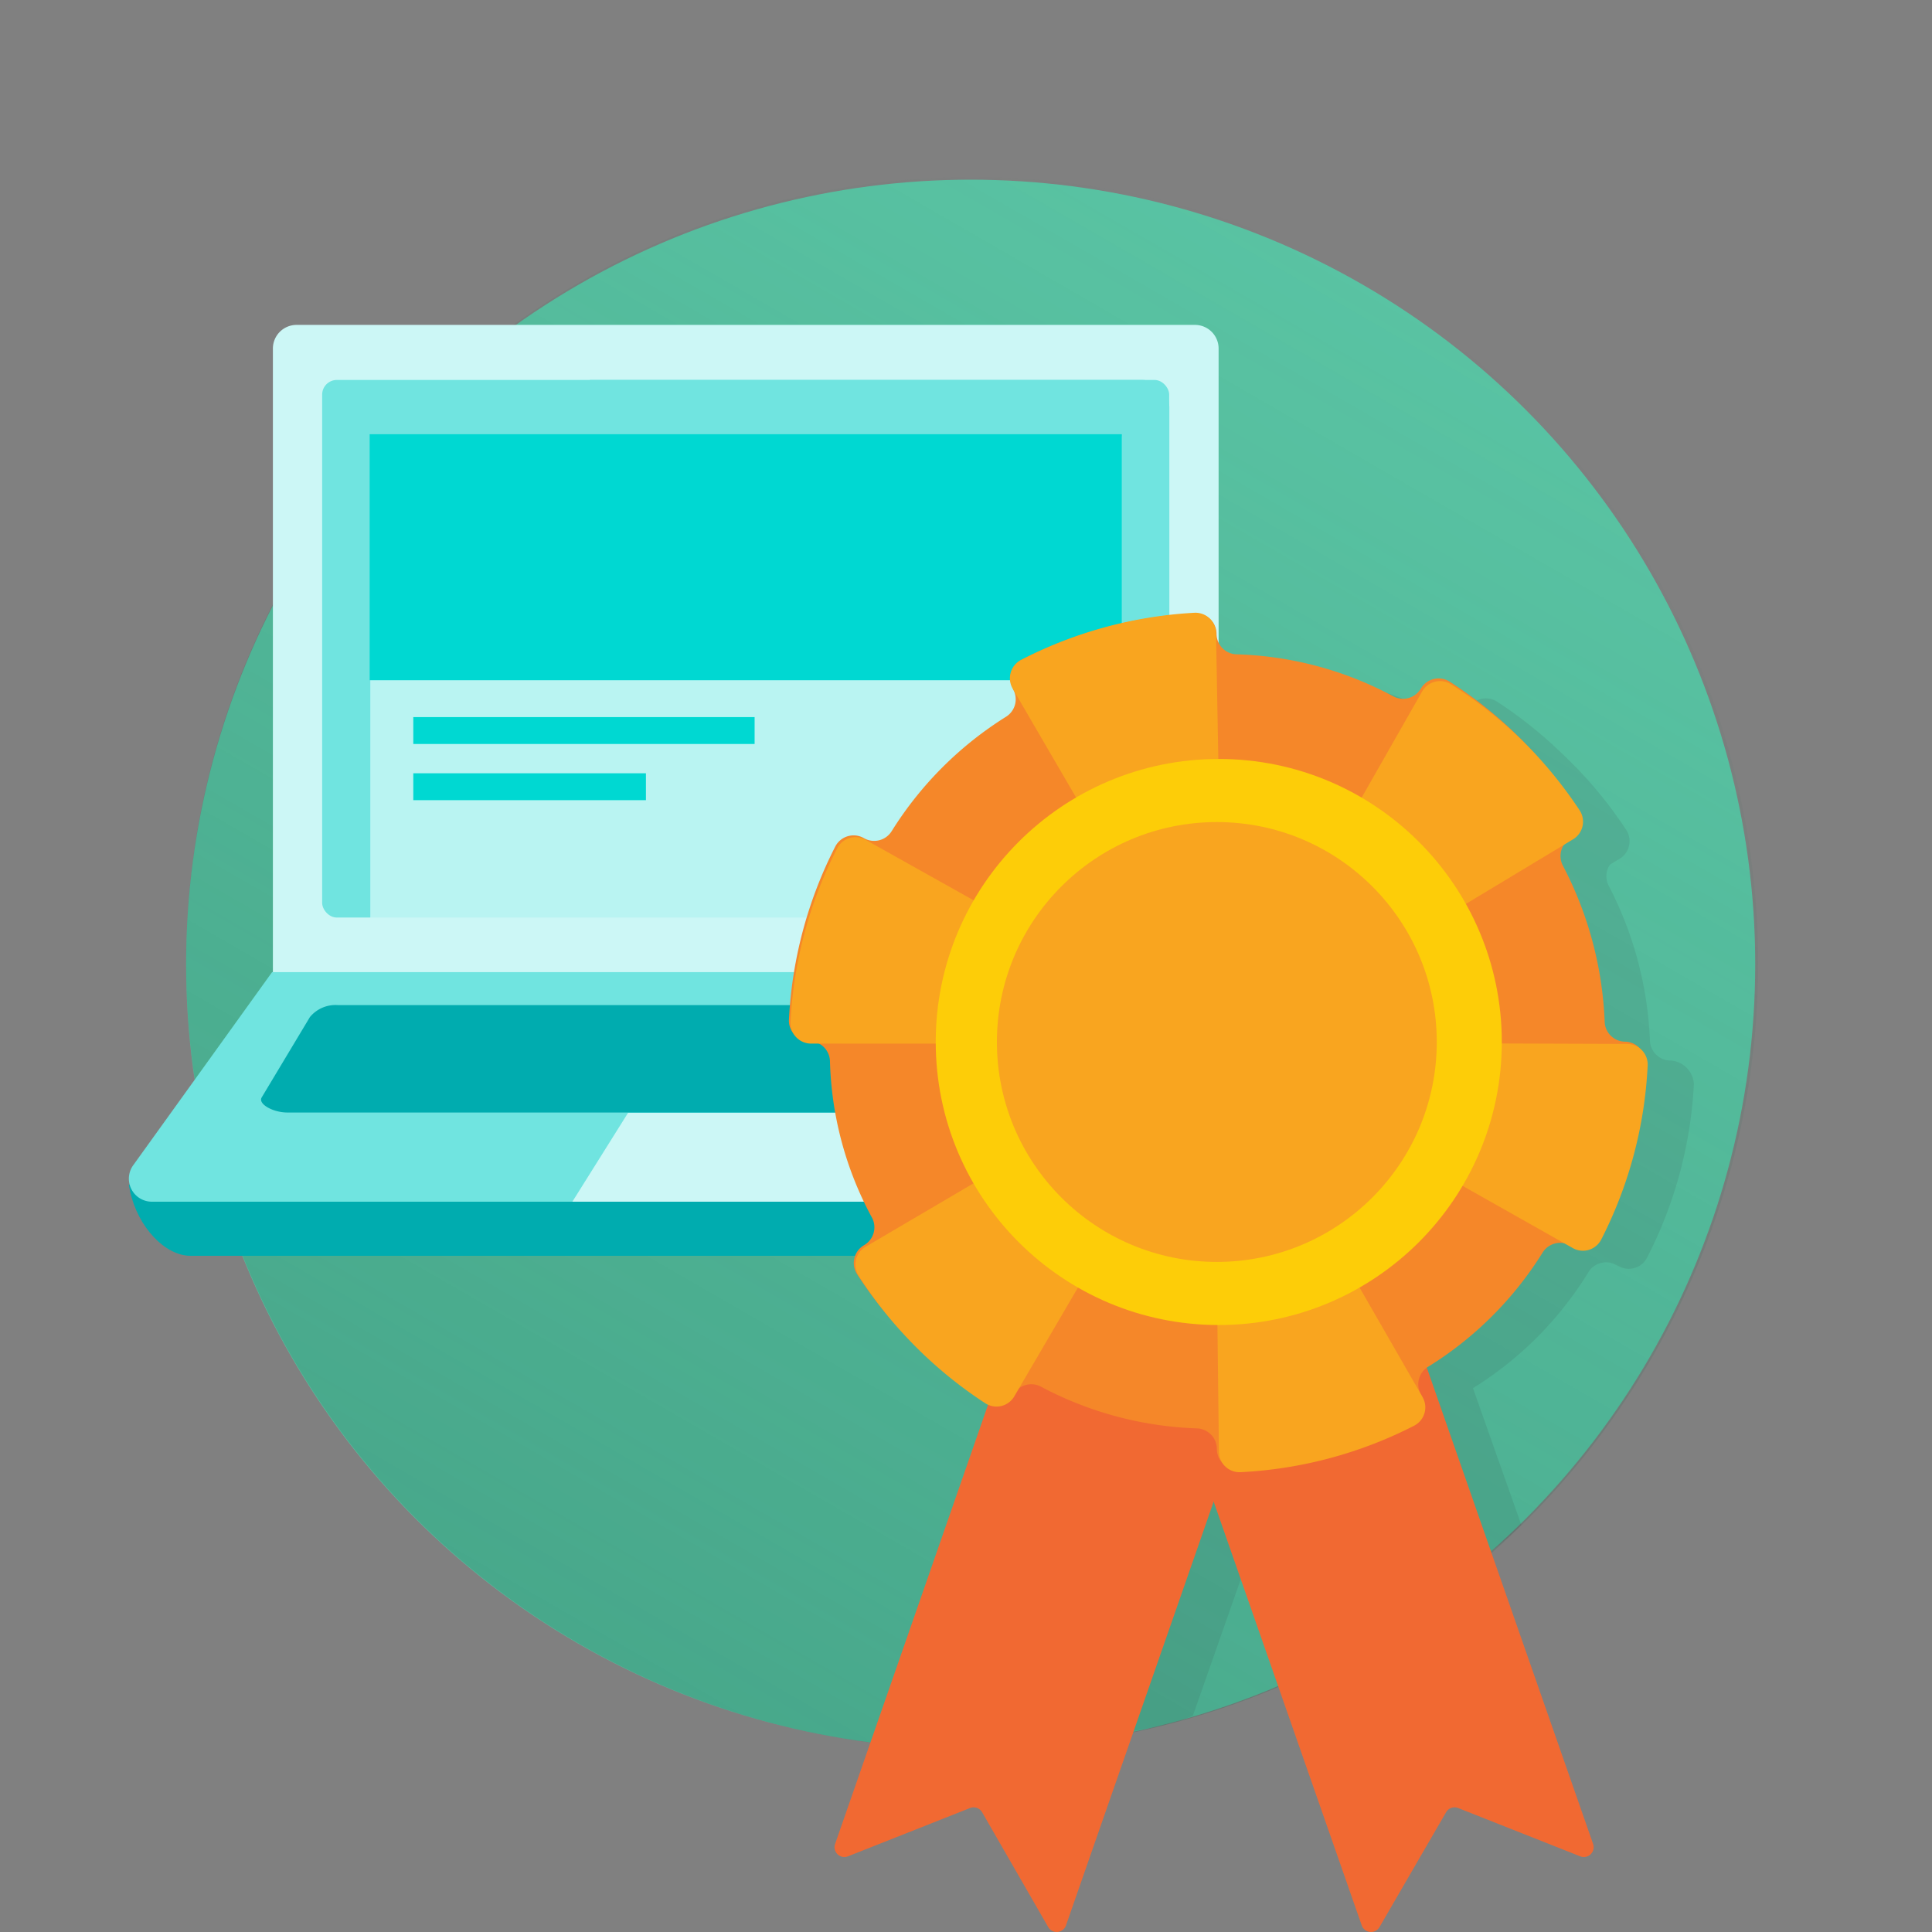<svg id="Layer_1" xmlns="http://www.w3.org/2000/svg" xmlns:xlink="http://www.w3.org/1999/xlink" viewBox="0 0 120 120"><rect x="0" y="0" width="120" height="120" fill="#808080" stroke="none"/><defs><linearGradient id="linear-gradient" x1="35.96" y1="102.11" x2="84.79" y2="17.53" gradientUnits="userSpaceOnUse"><stop offset="0" stop-color="#206953" stop-opacity="0.3"/><stop offset="1" stop-color="#206953" stop-opacity="0"/></linearGradient></defs><title>circle-icon</title><circle cx="60.29" cy="59.89" r="48.73" style="fill:#59c3a3"/><circle cx="60.38" cy="59.82" r="48.82" style="fill:url(#linear-gradient)"/><path d="M80.59,78H11.83c-1.58,0-3.26-1.78-3.75-4L8,73.58h76.4l-.08.36C83.84,76.18,82.17,78,80.59,78Z" style="fill:#00acaf"/><path d="M18.42,20.18h55.8a1.47,1.47,0,0,1,1.47,1.47V60.42a0,0,0,0,1,0,0H16.95a0,0,0,0,1,0,0V21.65A1.47,1.47,0,0,1,18.42,20.18Z" style="fill:#ccf7f6"/><path d="M83.11,74.64H9.43a1.43,1.43,0,0,1-1.16-2.26l8.63-12H75.64l8.63,12A1.43,1.43,0,0,1,83.11,74.64Z" style="fill:#70e4e0"/><path d="M74.7,69.1H17.85c-.9,0-1.83-.53-1.6-.93l3-5A2.06,2.06,0,0,1,21,62.43H71.53a2.06,2.06,0,0,1,1.82.79l3,5C76.53,68.57,75.59,69.1,74.7,69.1Z" style="fill:#00acaf"/><rect x="20.01" y="23.6" width="52.61" height="33.39" rx="0.91" ry="0.91" style="fill:#70e4e0"/><path d="M36.63,23.6H70.92a1.71,1.71,0,0,1,1.71,1.71v30A1.71,1.71,0,0,1,70.92,57h-.86Z" style="fill:#70e4e0"/><polygon points="57.09 74.64 35.55 74.64 39.01 69.12 53.63 69.12 57.09 74.64" style="fill:#ccf7f6"/><rect x="23" y="27.09" width="46.67" height="29.94" style="fill:#ccf7f6;opacity:0.8"/><rect x="22.96" y="26.97" width="46.72" height="15.28" style="fill:#00d8d2"/><rect x="25.67" y="44.54" width="21.2" height="1.67" style="fill:#00d8d2"/><rect x="25.67" y="48.03" width="14.45" height="1.67" style="fill:#00d8d2"/><path d="M74.09,106.57l4.21-12s1.93,5.12,3.26,9.08c0,0,9.66-5.56,12.93-8.94l-3-8.49h0A22,22,0,0,0,98.67,79a1.28,1.28,0,0,1,1.71-.43l0,0,.15.07a1.28,1.28,0,0,0,1.77-.52,26.52,26.52,0,0,0,2.91-10.79,1.55,1.55,0,0,0-1.45-1.46h0a1.28,1.28,0,0,1-1.28-1.22A22.81,22.81,0,0,0,99.91,55,1.28,1.28,0,0,1,100,53.7l.58-.35a1.28,1.28,0,0,0,.43-1.8,26.47,26.47,0,0,0-4.11-4.86A26.76,26.76,0,0,0,93,43.59a1.28,1.28,0,0,0-1.81.42l0,0a1.28,1.28,0,0,1-1.71.48,21.87,21.87,0,0,0-9.76-2.61c-.51,0-10.11-1.37-13.38.32A1.28,1.28,0,0,0,65.79,44l0,.05a1.28,1.28,0,0,1-.42,1.71,22.34,22.34,0,0,0-7.12,7.12,1.28,1.28,0,0,1-1.72.43l0,0a1.28,1.28,0,0,0-1.78.52,26.52,26.52,0,0,0-2.88,10.8,1.26,1.26,0,0,0,.45,1,1.28,1.28,0,0,0,.94.41h.42a1.27,1.27,0,0,1,.77,1.11,21.54,21.54,0,0,0,2.61,9.74,1.28,1.28,0,0,1-.49,1.71h0a1.28,1.28,0,0,0-.43,1.81,27.92,27.92,0,0,0,8,8l.16.09-6.93,19.85S69.79,108.4,74.09,106.57Z" style="fill:#282c35;opacity:0.1"/><path d="M64,81.45l13.24,4.62a.61.61,0,0,1,.38.78L66.21,119.59a.61.61,0,0,1-1.1.11L61,112.56a.61.61,0,0,0-.75-.26l-7.58,3a.61.61,0,0,1-.8-.77L63.26,81.82A.61.61,0,0,1,64,81.45Z" style="fill:#f16932"/><path d="M86.75,81.45,73.52,86.07a.61.61,0,0,0-.38.78l11.44,32.74a.61.61,0,0,0,1.1.11l4.14-7.14a.61.61,0,0,1,.75-.26l7.58,3a.61.61,0,0,0,.8-.77L87.53,81.82A.61.61,0,0,0,86.75,81.45Z" style="fill:#f16932"/><path d="M49,63.38a26.52,26.52,0,0,1,2.88-10.8,1.28,1.28,0,0,1,1.78-.52l0,0a1.28,1.28,0,0,0,1.72-.43,22.34,22.34,0,0,1,7.12-7.12,1.28,1.28,0,0,0,.42-1.71l0-.05A1.28,1.28,0,0,1,63.4,41a26.47,26.47,0,0,1,10.83-2.9,1.28,1.28,0,0,1,1.33,1.27v0a1.28,1.28,0,0,0,1.22,1.27,21.87,21.87,0,0,1,9.76,2.61,1.28,1.28,0,0,0,1.71-.48l0,0a1.28,1.28,0,0,1,1.81-.42A26.79,26.79,0,0,1,98,50.25a1.28,1.28,0,0,1-.43,1.81h0a1.28,1.28,0,0,0-.5,1.7,22.81,22.81,0,0,1,2.6,9.72,1.28,1.28,0,0,0,1.28,1.22h0A1.28,1.28,0,0,1,102.19,66a26.49,26.49,0,0,1-2.9,10.83,1.28,1.28,0,0,1-1.76.53l0,0a1.28,1.28,0,0,0-1.71.43,22,22,0,0,1-7.13,7.11,1.28,1.28,0,0,0-.43,1.72l0,0a1.28,1.28,0,0,1-.52,1.77,26.49,26.49,0,0,1-10.79,2.88A1.28,1.28,0,0,1,75.58,90v0a1.28,1.28,0,0,0-1.22-1.28,22.19,22.19,0,0,1-9.72-2.6,1.28,1.28,0,0,0-1.69.49l0,0a1.28,1.28,0,0,1-1.81.43,26.79,26.79,0,0,1-7.9-7.89,1.28,1.28,0,0,1,.43-1.81h0a1.28,1.28,0,0,0,.49-1.71,21.54,21.54,0,0,1-2.61-9.74,1.28,1.28,0,0,0-1.28-1.22h0A1.28,1.28,0,0,1,49,63.38Z" style="fill:#f58729"/><path d="M50.38,64.82h0a1.28,1.28,0,0,1-1.28-1.33A26.52,26.52,0,0,1,52,52.69a1.28,1.28,0,0,1,1.78-.52L76.38,64.83Z" style="fill:#f9a51f"/><path d="M62.91,42.79v0A1.28,1.28,0,0,1,63.41,41a26.52,26.52,0,0,1,10.78-2.94,1.28,1.28,0,0,1,1.34,1.27L76,65.27Z" style="fill:#f9a51f"/><path d="M88.33,42.95v0a1.28,1.28,0,0,1,1.79-.45,26.52,26.52,0,0,1,8,7.84,1.28,1.28,0,0,1-.43,1.8L75.46,65.54Z" style="fill:#f9a51f"/><path d="M101.07,64.84h0a1.28,1.28,0,0,1,1.27,1.34A26.52,26.52,0,0,1,99.45,77a1.28,1.28,0,0,1-1.78.51L75.07,64.75Z" style="fill:#f9a51f"/><path d="M88.36,86.78v0a1.28,1.28,0,0,1-.52,1.77,26.52,26.52,0,0,1-10.79,2.89,1.28,1.28,0,0,1-1.34-1.28L75.4,64.24Z" style="fill:#f9a51f"/><path d="M63,86.73v0a1.28,1.28,0,0,1-1.8.43,26.52,26.52,0,0,1-7.87-7.93,1.28,1.28,0,0,1,.45-1.8L76.13,64.29Z" style="fill:#f9a51f"/><circle cx="75.7" cy="64.72" r="17.58" style="fill:#fdcd08"/><circle cx="75.58" cy="64.72" r="13.66" style="fill:#f9a51f"/></svg>
